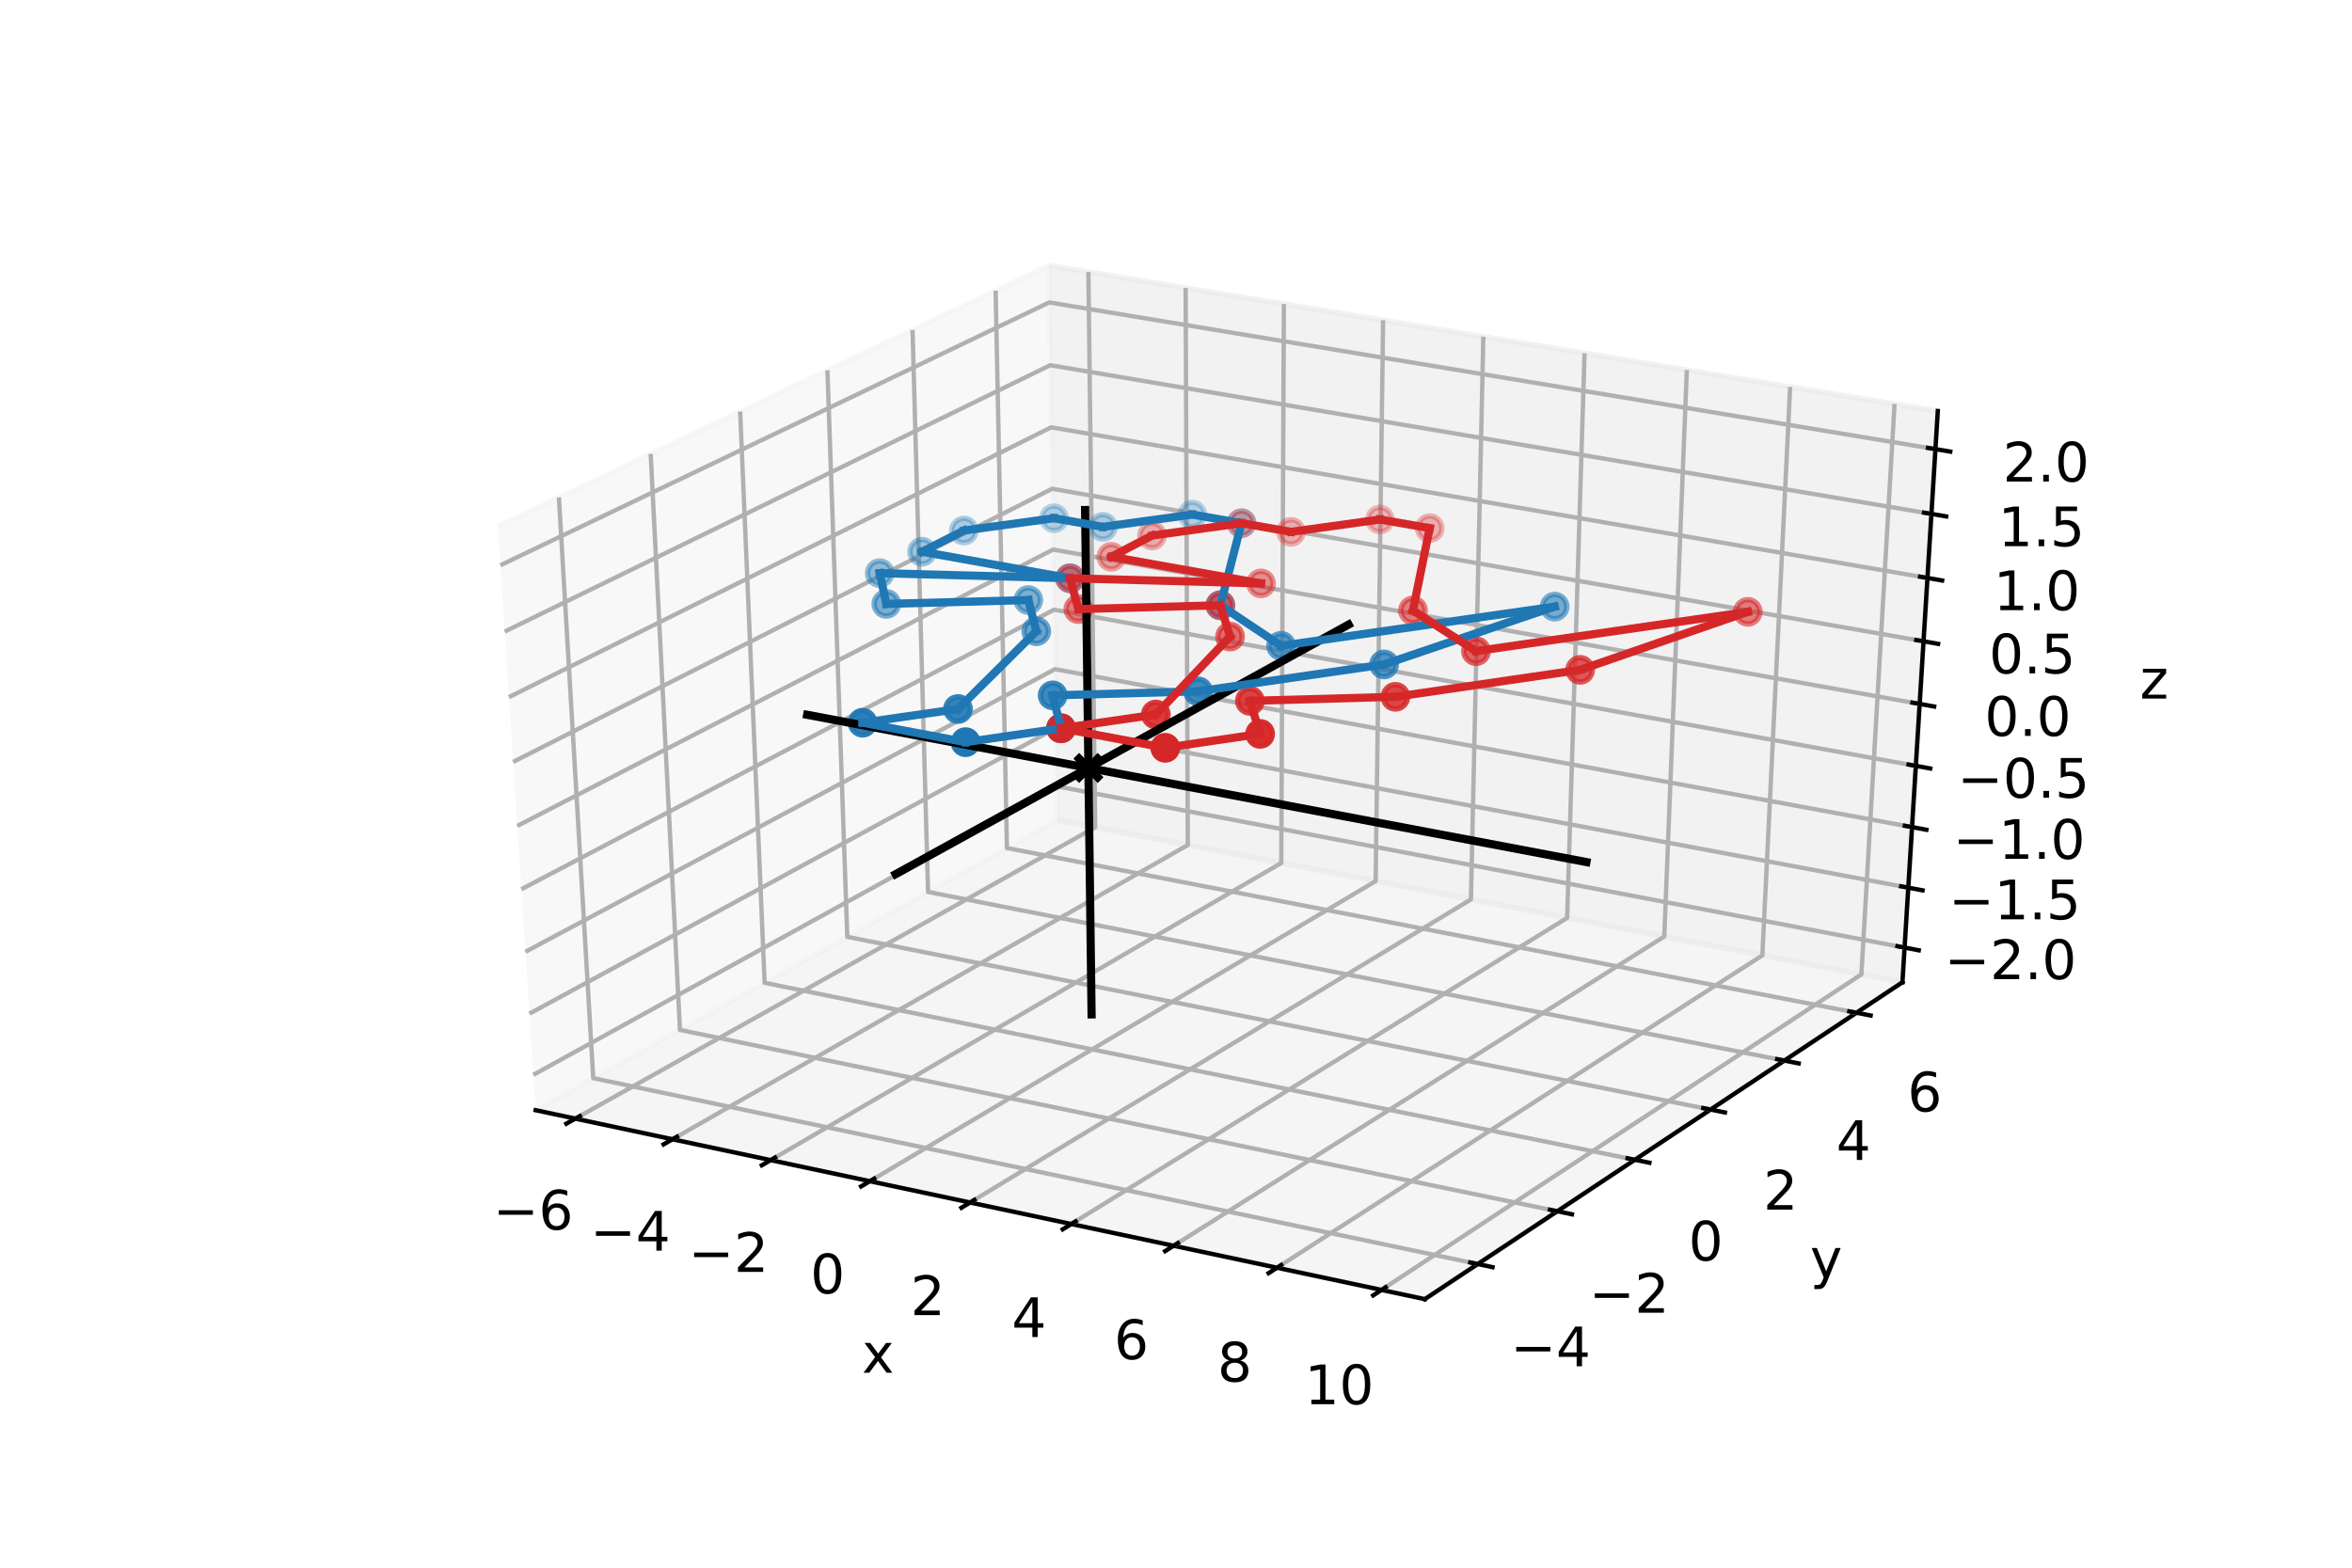 <?xml version="1.0" encoding="utf-8" standalone="no"?>
<!DOCTYPE svg PUBLIC "-//W3C//DTD SVG 1.1//EN"
  "http://www.w3.org/Graphics/SVG/1.1/DTD/svg11.dtd">
<!-- Created with matplotlib (http://matplotlib.org/) -->
<svg height="288pt" version="1.1" viewBox="0 0 432 288" width="432pt" xmlns="http://www.w3.org/2000/svg" xmlns:xlink="http://www.w3.org/1999/xlink">
 <defs>
  <style type="text/css">
*{stroke-linecap:butt;stroke-linejoin:round;}
  </style>
 </defs>
 <g id="figure_1">
  <g id="patch_1">
   <path d="M 0 288 
L 432 288 
L 432 0 
L 0 0 
z
" style="fill:#ffffff;"/>
  </g>
  <g id="patch_2">
   <path d="M 54 252 
L 388.8 252 
L 388.8 34.56 
L 54 34.56 
z
" style="fill:#ffffff;"/>
  </g>
  <g id="pane3d_1">
   <g id="patch_3">
    <path d="M 98.383 203.953 
L 194.204 150.642 
L 192.609 48.773 
L 91.445 96.672 
" style="fill:#f2f2f2;opacity:0.5;stroke:#f2f2f2;stroke-linejoin:miter;"/>
   </g>
  </g>
  <g id="pane3d_2">
   <g id="patch_4">
    <path d="M 194.204 150.642 
L 349.426 180.447 
L 355.921 75.505 
L 192.609 48.773 
" style="fill:#e6e6e6;opacity:0.5;stroke:#e6e6e6;stroke-linejoin:miter;"/>
   </g>
  </g>
  <g id="pane3d_3">
   <g id="patch_5">
    <path d="M 98.383 203.953 
L 261.697 238.666 
L 349.426 180.447 
L 194.204 150.642 
" style="fill:#ececec;opacity:0.5;stroke:#ececec;stroke-linejoin:miter;"/>
   </g>
  </g>
  <g id="axis3d_1">
   <g id="line2d_1">
    <path d="M 98.383 203.953 
L 261.697 238.666 
" style="fill:none;stroke:#000000;stroke-linecap:square;stroke-width:0.8;"/>
   </g>
   <g id="text_1">
    <!-- x -->
    <defs>
     <path d="M 54.891 54.688 
L 35.109 28.078 
L 55.906 0 
L 45.312 0 
L 29.391 21.484 
L 13.484 0 
L 2.875 0 
L 24.125 28.609 
L 4.688 54.688 
L 15.281 54.688 
L 29.781 35.203 
L 44.281 54.688 
z
" id="DejaVuSans-78"/>
    </defs>
    <g transform="translate(158.317 252.185)scale(0.1 -0.1)">
     <use xlink:href="#DejaVuSans-78"/>
    </g>
   </g>
   <g id="Line3DCollection_1">
    <path d="M 105.674 205.503 
L 201.156 151.977 
L 199.908 49.968 
" style="fill:none;stroke:#b0b0b0;stroke-width:0.8;"/>
    <path d="M 123.522 209.297 
L 218.165 155.243 
L 217.772 52.892 
" style="fill:none;stroke:#b0b0b0;stroke-width:0.8;"/>
    <path d="M 141.552 213.129 
L 235.336 158.54 
L 235.815 55.845 
" style="fill:none;stroke:#b0b0b0;stroke-width:0.8;"/>
    <path d="M 159.769 217.001 
L 252.671 161.868 
L 254.039 58.828 
" style="fill:none;stroke:#b0b0b0;stroke-width:0.8;"/>
    <path d="M 178.174 220.913 
L 270.172 165.229 
L 272.447 61.842 
" style="fill:none;stroke:#b0b0b0;stroke-width:0.8;"/>
    <path d="M 196.771 224.866 
L 287.842 168.622 
L 291.042 64.885 
" style="fill:none;stroke:#b0b0b0;stroke-width:0.8;"/>
    <path d="M 215.563 228.86 
L 305.683 172.047 
L 309.826 67.96 
" style="fill:none;stroke:#b0b0b0;stroke-width:0.8;"/>
    <path d="M 234.552 232.896 
L 323.698 175.506 
L 328.802 71.066 
" style="fill:none;stroke:#b0b0b0;stroke-width:0.8;"/>
    <path d="M 253.742 236.975 
L 341.889 178.999 
L 347.975 74.205 
" style="fill:none;stroke:#b0b0b0;stroke-width:0.8;"/>
   </g>
   <g id="xtick_1">
    <g id="line2d_2">
     <path d="M 106.497 205.042 
L 104.026 206.427 
" style="fill:none;stroke:#000000;stroke-linecap:square;stroke-width:0.8;"/>
    </g>
    <g id="text_2">
     <!-- −6 -->
     <defs>
      <path d="M 10.594 35.5 
L 73.188 35.5 
L 73.188 27.203 
L 10.594 27.203 
z
" id="DejaVuSans-2212"/>
      <path d="M 33.016 40.375 
Q 26.375 40.375 22.484 35.828 
Q 18.609 31.297 18.609 23.391 
Q 18.609 15.531 22.484 10.953 
Q 26.375 6.391 33.016 6.391 
Q 39.656 6.391 43.531 10.953 
Q 47.406 15.531 47.406 23.391 
Q 47.406 31.297 43.531 35.828 
Q 39.656 40.375 33.016 40.375 
z
M 52.594 71.297 
L 52.594 62.312 
Q 48.875 64.062 45.094 64.984 
Q 41.312 65.922 37.594 65.922 
Q 27.828 65.922 22.672 59.328 
Q 17.531 52.734 16.797 39.406 
Q 19.672 43.656 24.016 45.922 
Q 28.375 48.188 33.594 48.188 
Q 44.578 48.188 50.953 41.516 
Q 57.328 34.859 57.328 23.391 
Q 57.328 12.156 50.688 5.359 
Q 44.047 -1.422 33.016 -1.422 
Q 20.359 -1.422 13.672 8.266 
Q 6.984 17.969 6.984 36.375 
Q 6.984 53.656 15.188 63.938 
Q 23.391 74.219 37.203 74.219 
Q 40.922 74.219 44.703 73.484 
Q 48.484 72.75 52.594 71.297 
z
" id="DejaVuSans-36"/>
     </defs>
     <g transform="translate(90.557 225.887)scale(0.1 -0.1)">
      <use xlink:href="#DejaVuSans-2212"/>
      <use x="83.789" xlink:href="#DejaVuSans-36"/>
     </g>
    </g>
   </g>
   <g id="xtick_2">
    <g id="line2d_3">
     <path d="M 124.337 208.831 
L 121.887 210.23 
" style="fill:none;stroke:#000000;stroke-linecap:square;stroke-width:0.8;"/>
    </g>
    <g id="text_3">
     <!-- −4 -->
     <defs>
      <path d="M 37.797 64.312 
L 12.891 25.391 
L 37.797 25.391 
z
M 35.203 72.906 
L 47.609 72.906 
L 47.609 25.391 
L 58.016 25.391 
L 58.016 17.188 
L 47.609 17.188 
L 47.609 0 
L 37.797 0 
L 37.797 17.188 
L 4.891 17.188 
L 4.891 26.703 
z
" id="DejaVuSans-34"/>
     </defs>
     <g transform="translate(108.402 229.754)scale(0.1 -0.1)">
      <use xlink:href="#DejaVuSans-2212"/>
      <use x="83.789" xlink:href="#DejaVuSans-34"/>
     </g>
    </g>
   </g>
   <g id="xtick_3">
    <g id="line2d_4">
     <path d="M 142.361 212.658 
L 139.932 214.072 
" style="fill:none;stroke:#000000;stroke-linecap:square;stroke-width:0.8;"/>
    </g>
    <g id="text_4">
     <!-- −2 -->
     <defs>
      <path d="M 19.188 8.297 
L 53.609 8.297 
L 53.609 0 
L 7.328 0 
L 7.328 8.297 
Q 12.938 14.109 22.625 23.891 
Q 32.328 33.688 34.812 36.531 
Q 39.547 41.844 41.422 45.531 
Q 43.312 49.219 43.312 52.781 
Q 43.312 58.594 39.234 62.25 
Q 35.156 65.922 28.609 65.922 
Q 23.969 65.922 18.812 64.312 
Q 13.672 62.703 7.812 59.422 
L 7.812 69.391 
Q 13.766 71.781 18.938 73 
Q 24.125 74.219 28.422 74.219 
Q 39.75 74.219 46.484 68.547 
Q 53.219 62.891 53.219 53.422 
Q 53.219 48.922 51.531 44.891 
Q 49.859 40.875 45.406 35.406 
Q 44.188 33.984 37.641 27.219 
Q 31.109 20.453 19.188 8.297 
z
" id="DejaVuSans-32"/>
     </defs>
     <g transform="translate(126.431 233.66)scale(0.1 -0.1)">
      <use xlink:href="#DejaVuSans-2212"/>
      <use x="83.789" xlink:href="#DejaVuSans-32"/>
     </g>
    </g>
   </g>
   <g id="xtick_4">
    <g id="line2d_5">
     <path d="M 160.57 216.525 
L 158.163 217.954 
" style="fill:none;stroke:#000000;stroke-linecap:square;stroke-width:0.8;"/>
    </g>
    <g id="text_5">
     <!-- 0 -->
     <defs>
      <path d="M 31.781 66.406 
Q 24.172 66.406 20.328 58.906 
Q 16.5 51.422 16.5 36.375 
Q 16.5 21.391 20.328 13.891 
Q 24.172 6.391 31.781 6.391 
Q 39.453 6.391 43.281 13.891 
Q 47.125 21.391 47.125 36.375 
Q 47.125 51.422 43.281 58.906 
Q 39.453 66.406 31.781 66.406 
z
M 31.781 74.219 
Q 44.047 74.219 50.516 64.516 
Q 56.984 54.828 56.984 36.375 
Q 56.984 17.969 50.516 8.266 
Q 44.047 -1.422 31.781 -1.422 
Q 19.531 -1.422 13.062 8.266 
Q 6.594 17.969 6.594 36.375 
Q 6.594 54.828 13.062 64.516 
Q 19.531 74.219 31.781 74.219 
z
" id="DejaVuSans-30"/>
     </defs>
     <g transform="translate(148.835 237.607)scale(0.1 -0.1)">
      <use xlink:href="#DejaVuSans-30"/>
     </g>
    </g>
   </g>
   <g id="xtick_5">
    <g id="line2d_6">
     <path d="M 178.968 220.432 
L 176.584 221.876 
" style="fill:none;stroke:#000000;stroke-linecap:square;stroke-width:0.8;"/>
    </g>
    <g id="text_6">
     <!-- 2 -->
     <g transform="translate(167.239 241.595)scale(0.1 -0.1)">
      <use xlink:href="#DejaVuSans-32"/>
     </g>
    </g>
   </g>
   <g id="xtick_6">
    <g id="line2d_7">
     <path d="M 197.557 224.38 
L 195.196 225.838 
" style="fill:none;stroke:#000000;stroke-linecap:square;stroke-width:0.8;"/>
    </g>
    <g id="text_7">
     <!-- 4 -->
     <g transform="translate(185.835 245.624)scale(0.1 -0.1)">
      <use xlink:href="#DejaVuSans-34"/>
     </g>
    </g>
   </g>
   <g id="xtick_7">
    <g id="line2d_8">
     <path d="M 216.341 228.369 
L 214.003 229.843 
" style="fill:none;stroke:#000000;stroke-linecap:square;stroke-width:0.8;"/>
    </g>
    <g id="text_8">
     <!-- 6 -->
     <g transform="translate(204.626 249.696)scale(0.1 -0.1)">
      <use xlink:href="#DejaVuSans-36"/>
     </g>
    </g>
   </g>
   <g id="xtick_8">
    <g id="line2d_9">
     <path d="M 235.322 232.4 
L 233.009 233.889 
" style="fill:none;stroke:#000000;stroke-linecap:square;stroke-width:0.8;"/>
    </g>
    <g id="text_9">
     <!-- 8 -->
     <defs>
      <path d="M 31.781 34.625 
Q 24.75 34.625 20.719 30.859 
Q 16.703 27.094 16.703 20.516 
Q 16.703 13.922 20.719 10.156 
Q 24.75 6.391 31.781 6.391 
Q 38.812 6.391 42.859 10.172 
Q 46.922 13.969 46.922 20.516 
Q 46.922 27.094 42.891 30.859 
Q 38.875 34.625 31.781 34.625 
z
M 21.922 38.812 
Q 15.578 40.375 12.031 44.719 
Q 8.5 49.078 8.5 55.328 
Q 8.5 64.062 14.719 69.141 
Q 20.953 74.219 31.781 74.219 
Q 42.672 74.219 48.875 69.141 
Q 55.078 64.062 55.078 55.328 
Q 55.078 49.078 51.531 44.719 
Q 48 40.375 41.703 38.812 
Q 48.828 37.156 52.797 32.312 
Q 56.781 27.484 56.781 20.516 
Q 56.781 9.906 50.312 4.234 
Q 43.844 -1.422 31.781 -1.422 
Q 19.734 -1.422 13.25 4.234 
Q 6.781 9.906 6.781 20.516 
Q 6.781 27.484 10.781 32.312 
Q 14.797 37.156 21.922 38.812 
z
M 18.312 54.391 
Q 18.312 48.734 21.844 45.562 
Q 25.391 42.391 31.781 42.391 
Q 38.141 42.391 41.719 45.562 
Q 45.312 48.734 45.312 54.391 
Q 45.312 60.062 41.719 63.234 
Q 38.141 66.406 31.781 66.406 
Q 25.391 66.406 21.844 63.234 
Q 18.312 60.062 18.312 54.391 
z
" id="DejaVuSans-38"/>
     </defs>
     <g transform="translate(223.615 253.81)scale(0.1 -0.1)">
      <use xlink:href="#DejaVuSans-38"/>
     </g>
    </g>
   </g>
   <g id="xtick_9">
    <g id="line2d_10">
     <path d="M 254.504 236.474 
L 252.216 237.979 
" style="fill:none;stroke:#000000;stroke-linecap:square;stroke-width:0.8;"/>
    </g>
    <g id="text_10">
     <!-- 10 -->
     <defs>
      <path d="M 12.406 8.297 
L 28.516 8.297 
L 28.516 63.922 
L 10.984 60.406 
L 10.984 69.391 
L 28.422 72.906 
L 38.281 72.906 
L 38.281 8.297 
L 54.391 8.297 
L 54.391 0 
L 12.406 0 
z
" id="DejaVuSans-31"/>
     </defs>
     <g transform="translate(239.625 257.969)scale(0.1 -0.1)">
      <use xlink:href="#DejaVuSans-31"/>
      <use x="63.623" xlink:href="#DejaVuSans-30"/>
     </g>
    </g>
   </g>
  </g>
  <g id="axis3d_2">
   <g id="line2d_11">
    <path d="M 349.426 180.447 
L 261.697 238.666 
" style="fill:none;stroke:#000000;stroke-linecap:square;stroke-width:0.8;"/>
   </g>
   <g id="text_11">
    <!-- y -->
    <defs>
     <path d="M 32.172 -5.078 
Q 28.375 -14.844 24.75 -17.812 
Q 21.141 -20.797 15.094 -20.797 
L 7.906 -20.797 
L 7.906 -13.281 
L 13.188 -13.281 
Q 16.891 -13.281 18.938 -11.516 
Q 21 -9.766 23.484 -3.219 
L 25.094 0.875 
L 2.984 54.688 
L 12.5 54.688 
L 29.594 11.922 
L 46.688 54.688 
L 56.203 54.688 
z
" id="DejaVuSans-79"/>
    </defs>
    <g transform="translate(332.459 234.742)scale(0.1 -0.1)">
     <use xlink:href="#DejaVuSans-79"/>
    </g>
   </g>
   <g id="Line3DCollection_2">
    <path d="M 102.654 91.365 
L 108.963 198.067 
L 271.413 232.218 
" style="fill:none;stroke:#b0b0b0;stroke-width:0.8;"/>
    <path d="M 119.511 83.383 
L 124.892 189.205 
L 286.026 222.52 
" style="fill:none;stroke:#b0b0b0;stroke-width:0.8;"/>
    <path d="M 135.946 75.602 
L 140.441 180.554 
L 300.276 213.064 
" style="fill:none;stroke:#b0b0b0;stroke-width:0.8;"/>
    <path d="M 151.974 68.013 
L 155.626 172.106 
L 314.176 203.839 
" style="fill:none;stroke:#b0b0b0;stroke-width:0.8;"/>
    <path d="M 167.611 60.609 
L 170.457 163.854 
L 327.739 194.839 
" style="fill:none;stroke:#b0b0b0;stroke-width:0.8;"/>
    <path d="M 182.871 53.384 
L 184.948 155.792 
L 340.977 186.054 
" style="fill:none;stroke:#b0b0b0;stroke-width:0.8;"/>
   </g>
   <g id="xtick_10">
    <g id="line2d_12">
     <path d="M 270.054 231.932 
L 274.135 232.79 
" style="fill:none;stroke:#000000;stroke-linecap:square;stroke-width:0.8;"/>
    </g>
    <g id="text_12">
     <!-- −4 -->
     <g transform="translate(277.432 250.993)scale(0.1 -0.1)">
      <use xlink:href="#DejaVuSans-2212"/>
      <use x="83.789" xlink:href="#DejaVuSans-34"/>
     </g>
    </g>
   </g>
   <g id="xtick_11">
    <g id="line2d_13">
     <path d="M 284.679 222.242 
L 288.725 223.078 
" style="fill:none;stroke:#000000;stroke-linecap:square;stroke-width:0.8;"/>
    </g>
    <g id="text_13">
     <!-- −2 -->
     <g transform="translate(291.869 241.16)scale(0.1 -0.1)">
      <use xlink:href="#DejaVuSans-2212"/>
      <use x="83.789" xlink:href="#DejaVuSans-32"/>
     </g>
    </g>
   </g>
   <g id="xtick_12">
    <g id="line2d_14">
     <path d="M 298.94 212.792 
L 302.951 213.608 
" style="fill:none;stroke:#000000;stroke-linecap:square;stroke-width:0.8;"/>
    </g>
    <g id="text_14">
     <!-- 0 -->
     <g transform="translate(310.137 231.571)scale(0.1 -0.1)">
      <use xlink:href="#DejaVuSans-30"/>
     </g>
    </g>
   </g>
   <g id="xtick_13">
    <g id="line2d_15">
     <path d="M 312.852 203.574 
L 316.828 204.37 
" style="fill:none;stroke:#000000;stroke-linecap:square;stroke-width:0.8;"/>
    </g>
    <g id="text_15">
     <!-- 2 -->
     <g transform="translate(323.869 222.218)scale(0.1 -0.1)">
      <use xlink:href="#DejaVuSans-32"/>
     </g>
    </g>
   </g>
   <g id="xtick_14">
    <g id="line2d_16">
     <path d="M 326.426 194.58 
L 330.369 195.357 
" style="fill:none;stroke:#000000;stroke-linecap:square;stroke-width:0.8;"/>
    </g>
    <g id="text_16">
     <!-- 4 -->
     <g transform="translate(337.268 213.092)scale(0.1 -0.1)">
      <use xlink:href="#DejaVuSans-34"/>
     </g>
    </g>
   </g>
   <g id="xtick_15">
    <g id="line2d_17">
     <path d="M 339.675 185.801 
L 343.584 186.559 
" style="fill:none;stroke:#000000;stroke-linecap:square;stroke-width:0.8;"/>
    </g>
    <g id="text_17">
     <!-- 6 -->
     <g transform="translate(350.347 204.184)scale(0.1 -0.1)">
      <use xlink:href="#DejaVuSans-36"/>
     </g>
    </g>
   </g>
  </g>
  <g id="axis3d_3">
   <g id="line2d_18">
    <path d="M 349.426 180.447 
L 355.921 75.505 
" style="fill:none;stroke:#000000;stroke-linecap:square;stroke-width:0.8;"/>
   </g>
   <g id="text_18">
    <!-- z -->
    <defs>
     <path d="M 5.516 54.688 
L 48.188 54.688 
L 48.188 46.484 
L 14.406 7.172 
L 48.188 7.172 
L 48.188 0 
L 4.297 0 
L 4.297 8.203 
L 38.094 47.516 
L 5.516 47.516 
z
" id="DejaVuSans-7a"/>
    </defs>
    <g transform="translate(393.046 128.331)scale(0.1 -0.1)">
     <use xlink:href="#DejaVuSans-7a"/>
    </g>
   </g>
   <g id="Line3DCollection_3">
    <path d="M 349.82 174.082 
L 194.107 144.451 
L 97.963 197.457 
" style="fill:none;stroke:#b0b0b0;stroke-width:0.8;"/>
    <path d="M 350.501 163.076 
L 193.94 133.749 
L 97.236 186.221 
" style="fill:none;stroke:#b0b0b0;stroke-width:0.8;"/>
    <path d="M 351.19 151.948 
L 193.771 122.934 
L 96.501 174.856 
" style="fill:none;stroke:#b0b0b0;stroke-width:0.8;"/>
    <path d="M 351.886 140.697 
L 193.599 112.004 
L 95.758 163.361 
" style="fill:none;stroke:#b0b0b0;stroke-width:0.8;"/>
    <path d="M 352.59 129.32 
L 193.426 100.957 
L 95.006 151.733 
" style="fill:none;stroke:#b0b0b0;stroke-width:0.8;"/>
    <path d="M 353.302 117.815 
L 193.251 89.791 
L 94.245 139.97 
" style="fill:none;stroke:#b0b0b0;stroke-width:0.8;"/>
    <path d="M 354.022 106.18 
L 193.075 78.504 
L 93.475 128.069 
" style="fill:none;stroke:#b0b0b0;stroke-width:0.8;"/>
    <path d="M 354.75 94.413 
L 192.896 67.094 
L 92.697 116.029 
" style="fill:none;stroke:#b0b0b0;stroke-width:0.8;"/>
    <path d="M 355.487 82.511 
L 192.715 55.56 
L 91.909 103.846 
" style="fill:none;stroke:#b0b0b0;stroke-width:0.8;"/>
   </g>
   <g id="xtick_16">
    <g id="line2d_19">
     <path d="M 348.521 173.835 
L 352.421 174.577 
" style="fill:none;stroke:#000000;stroke-linecap:square;stroke-width:0.8;"/>
    </g>
    <g id="text_19">
     <!-- −2.0 -->
     <defs>
      <path d="M 10.688 12.406 
L 21 12.406 
L 21 0 
L 10.688 0 
z
" id="DejaVuSans-2e"/>
     </defs>
     <g transform="translate(357.129 179.875)scale(0.1 -0.1)">
      <use xlink:href="#DejaVuSans-2212"/>
      <use x="83.789" xlink:href="#DejaVuSans-32"/>
      <use x="147.412" xlink:href="#DejaVuSans-2e"/>
      <use x="179.199" xlink:href="#DejaVuSans-30"/>
     </g>
    </g>
   </g>
   <g id="xtick_17">
    <g id="line2d_20">
     <path d="M 349.195 162.831 
L 353.117 163.566 
" style="fill:none;stroke:#000000;stroke-linecap:square;stroke-width:0.8;"/>
    </g>
    <g id="text_20">
     <!-- −1.5 -->
     <defs>
      <path d="M 10.797 72.906 
L 49.516 72.906 
L 49.516 64.594 
L 19.828 64.594 
L 19.828 46.734 
Q 21.969 47.469 24.109 47.828 
Q 26.266 48.188 28.422 48.188 
Q 40.625 48.188 47.75 41.5 
Q 54.891 34.812 54.891 23.391 
Q 54.891 11.625 47.562 5.094 
Q 40.234 -1.422 26.906 -1.422 
Q 22.312 -1.422 17.547 -0.641 
Q 12.797 0.141 7.719 1.703 
L 7.719 11.625 
Q 12.109 9.234 16.797 8.062 
Q 21.484 6.891 26.703 6.891 
Q 35.156 6.891 40.078 11.328 
Q 45.016 15.766 45.016 23.391 
Q 45.016 31 40.078 35.438 
Q 35.156 39.891 26.703 39.891 
Q 22.75 39.891 18.812 39.016 
Q 14.891 38.141 10.797 36.281 
z
" id="DejaVuSans-35"/>
     </defs>
     <g transform="translate(357.915 168.887)scale(0.1 -0.1)">
      <use xlink:href="#DejaVuSans-2212"/>
      <use x="83.789" xlink:href="#DejaVuSans-31"/>
      <use x="147.412" xlink:href="#DejaVuSans-2e"/>
      <use x="179.199" xlink:href="#DejaVuSans-35"/>
     </g>
    </g>
   </g>
   <g id="xtick_18">
    <g id="line2d_21">
     <path d="M 349.876 151.706 
L 353.821 152.433 
" style="fill:none;stroke:#000000;stroke-linecap:square;stroke-width:0.8;"/>
    </g>
    <g id="text_21">
     <!-- −1.0 -->
     <g transform="translate(358.71 157.778)scale(0.1 -0.1)">
      <use xlink:href="#DejaVuSans-2212"/>
      <use x="83.789" xlink:href="#DejaVuSans-31"/>
      <use x="147.412" xlink:href="#DejaVuSans-2e"/>
      <use x="179.199" xlink:href="#DejaVuSans-30"/>
     </g>
    </g>
   </g>
   <g id="xtick_19">
    <g id="line2d_22">
     <path d="M 350.564 140.458 
L 354.532 141.177 
" style="fill:none;stroke:#000000;stroke-linecap:square;stroke-width:0.8;"/>
    </g>
    <g id="text_22">
     <!-- −0.5 -->
     <g transform="translate(359.513 146.546)scale(0.1 -0.1)">
      <use xlink:href="#DejaVuSans-2212"/>
      <use x="83.789" xlink:href="#DejaVuSans-30"/>
      <use x="147.412" xlink:href="#DejaVuSans-2e"/>
      <use x="179.199" xlink:href="#DejaVuSans-35"/>
     </g>
    </g>
   </g>
   <g id="xtick_20">
    <g id="line2d_23">
     <path d="M 351.261 129.083 
L 355.252 129.795 
" style="fill:none;stroke:#000000;stroke-linecap:square;stroke-width:0.8;"/>
    </g>
    <g id="text_23">
     <!-- 0.0 -->
     <g transform="translate(364.516 135.189)scale(0.1 -0.1)">
      <use xlink:href="#DejaVuSans-30"/>
      <use x="63.623" xlink:href="#DejaVuSans-2e"/>
      <use x="95.41" xlink:href="#DejaVuSans-30"/>
     </g>
    </g>
   </g>
   <g id="xtick_21">
    <g id="line2d_24">
     <path d="M 351.965 117.581 
L 355.979 118.284 
" style="fill:none;stroke:#000000;stroke-linecap:square;stroke-width:0.8;"/>
    </g>
    <g id="text_24">
     <!-- 0.5 -->
     <g transform="translate(365.337 123.705)scale(0.1 -0.1)">
      <use xlink:href="#DejaVuSans-30"/>
      <use x="63.623" xlink:href="#DejaVuSans-2e"/>
      <use x="95.41" xlink:href="#DejaVuSans-35"/>
     </g>
    </g>
   </g>
   <g id="xtick_22">
    <g id="line2d_25">
     <path d="M 352.677 105.949 
L 356.715 106.643 
" style="fill:none;stroke:#000000;stroke-linecap:square;stroke-width:0.8;"/>
    </g>
    <g id="text_25">
     <!-- 1.0 -->
     <g transform="translate(366.168 112.09)scale(0.1 -0.1)">
      <use xlink:href="#DejaVuSans-31"/>
      <use x="63.623" xlink:href="#DejaVuSans-2e"/>
      <use x="95.41" xlink:href="#DejaVuSans-30"/>
     </g>
    </g>
   </g>
   <g id="xtick_23">
    <g id="line2d_26">
     <path d="M 353.398 94.185 
L 357.459 94.87 
" style="fill:none;stroke:#000000;stroke-linecap:square;stroke-width:0.8;"/>
    </g>
    <g id="text_26">
     <!-- 1.5 -->
     <g transform="translate(367.008 100.345)scale(0.1 -0.1)">
      <use xlink:href="#DejaVuSans-31"/>
      <use x="63.623" xlink:href="#DejaVuSans-2e"/>
      <use x="95.41" xlink:href="#DejaVuSans-35"/>
     </g>
    </g>
   </g>
   <g id="xtick_24">
    <g id="line2d_27">
     <path d="M 354.126 82.286 
L 358.212 82.962 
" style="fill:none;stroke:#000000;stroke-linecap:square;stroke-width:0.8;"/>
    </g>
    <g id="text_27">
     <!-- 2.0 -->
     <g transform="translate(367.858 88.465)scale(0.1 -0.1)">
      <use xlink:href="#DejaVuSans-32"/>
      <use x="63.623" xlink:href="#DejaVuSans-2e"/>
      <use x="95.41" xlink:href="#DejaVuSans-30"/>
     </g>
    </g>
   </g>
  </g>
  <g id="axes_1">
   <g id="Path3DCollection_1">
    <defs>
     <path d="M -2.236 2.236 
L 2.236 -2.236 
M -2.236 -2.236 
L 2.236 2.236 
" id="ma80febe63f" style="stroke:#000000;stroke-width:1.5;"/>
    </defs>
    <g clip-path="url(#p531fb55446)">
     <use style="stroke:#000000;stroke-width:1.5;" x="199.914" xlink:href="#ma80febe63f" y="141.079"/>
    </g>
   </g>
   <g id="Path3DCollection_2">
    <defs>
     <path d="M 0 2.236 
C 0.593 2.236 1.162 2 1.581 1.581 
C 2 1.162 2.236 0.593 2.236 0 
C 2.236 -0.593 2 -1.162 1.581 -1.581 
C 1.162 -2 0.593 -2.236 0 -2.236 
C -0.593 -2.236 -1.162 -2 -1.581 -1.581 
C -2 -1.162 -2.236 -0.593 -2.236 0 
C -2.236 0.593 -2 1.162 -1.581 1.581 
C -1.162 2 -0.593 2.236 0 2.236 
z
" id="C0_0_07a7e355b3"/>
    </defs>
    <g clip-path="url(#p531fb55446)">
     <use style="fill:#1f77b4;fill-opacity:0.583;stroke:#1f77b4;stroke-opacity:0.583;" x="285.545" xlink:href="#C0_0_07a7e355b3" y="111.441"/>
    </g>
    <g clip-path="url(#p531fb55446)">
     <use style="fill:#1f77b4;fill-opacity:0.704;stroke:#1f77b4;stroke-opacity:0.704;" x="235.307" xlink:href="#C0_0_07a7e355b3" y="118.64"/>
    </g>
    <g clip-path="url(#p531fb55446)">
     <use style="fill:#1f77b4;fill-opacity:0.579;stroke:#1f77b4;stroke-opacity:0.579;" x="224.146" xlink:href="#C0_0_07a7e355b3" y="111.191"/>
    </g>
    <g clip-path="url(#p531fb55446)">
     <use style="fill:#1f77b4;fill-opacity:0.327;stroke:#1f77b4;stroke-opacity:0.327;" x="228.037" xlink:href="#C0_0_07a7e355b3" y="96.113"/>
    </g>
    <g clip-path="url(#p531fb55446)">
     <use style="fill:#1f77b4;fill-opacity:0.3;stroke:#1f77b4;stroke-opacity:0.3;" x="218.994" xlink:href="#C0_0_07a7e355b3" y="94.529"/>
    </g>
    <g clip-path="url(#p531fb55446)">
     <use style="fill:#1f77b4;fill-opacity:0.338;stroke:#1f77b4;stroke-opacity:0.338;" x="202.567" xlink:href="#C0_0_07a7e355b3" y="96.788"/>
    </g>
    <g clip-path="url(#p531fb55446)">
     <use style="fill:#1f77b4;fill-opacity:0.311;stroke:#1f77b4;stroke-opacity:0.311;" x="193.578" xlink:href="#C0_0_07a7e355b3" y="95.201"/>
    </g>
    <g clip-path="url(#p531fb55446)">
     <use style="fill:#1f77b4;fill-opacity:0.349;stroke:#1f77b4;stroke-opacity:0.349;" x="177.043" xlink:href="#C0_0_07a7e355b3" y="97.465"/>
    </g>
    <g clip-path="url(#p531fb55446)">
     <use style="fill:#1f77b4;fill-opacity:0.414;stroke:#1f77b4;stroke-opacity:0.414;" x="169.359" xlink:href="#C0_0_07a7e355b3" y="101.356"/>
    </g>
    <g clip-path="url(#p531fb55446)">
     <use style="fill:#1f77b4;fill-opacity:0.496;stroke:#1f77b4;stroke-opacity:0.496;" x="196.544" xlink:href="#C0_0_07a7e355b3" y="106.236"/>
    </g>
    <g clip-path="url(#p531fb55446)">
     <use style="fill:#1f77b4;fill-opacity:0.48;stroke:#1f77b4;stroke-opacity:0.48;" x="161.581" xlink:href="#C0_0_07a7e355b3" y="105.295"/>
    </g>
    <g clip-path="url(#p531fb55446)">
     <use style="fill:#1f77b4;fill-opacity:0.575;stroke:#1f77b4;stroke-opacity:0.575;" x="162.794" xlink:href="#C0_0_07a7e355b3" y="110.941"/>
    </g>
    <g clip-path="url(#p531fb55446)">
     <use style="fill:#1f77b4;fill-opacity:0.563;stroke:#1f77b4;stroke-opacity:0.563;" x="188.875" xlink:href="#C0_0_07a7e355b3" y="110.235"/>
    </g>
    <g clip-path="url(#p531fb55446)">
     <use style="fill:#1f77b4;fill-opacity:0.659;stroke:#1f77b4;stroke-opacity:0.659;" x="190.338" xlink:href="#C0_0_07a7e355b3" y="115.969"/>
    </g>
    <g clip-path="url(#p531fb55446)">
     <use style="fill:#1f77b4;fill-opacity:0.898;stroke:#1f77b4;stroke-opacity:0.898;" x="175.956" xlink:href="#C0_0_07a7e355b3" y="130.25"/>
    </g>
    <g clip-path="url(#p531fb55446)">
     <use style="fill:#1f77b4;fill-opacity:0.94;stroke:#1f77b4;stroke-opacity:0.94;" x="158.437" xlink:href="#C0_0_07a7e355b3" y="132.772"/>
    </g>
    <g clip-path="url(#p531fb55446)">
     <use style="fill:#1f77b4;stroke:#1f77b4;" x="177.348" xlink:href="#C0_0_07a7e355b3" y="136.345"/>
    </g>
    <g clip-path="url(#p531fb55446)">
     <use style="fill:#1f77b4;fill-opacity:0.957;stroke:#1f77b4;stroke-opacity:0.957;" x="194.889" xlink:href="#C0_0_07a7e355b3" y="133.796"/>
    </g>
    <g clip-path="url(#p531fb55446)">
     <use style="fill:#1f77b4;fill-opacity:0.856;stroke:#1f77b4;stroke-opacity:0.856;" x="193.345" xlink:href="#C0_0_07a7e355b3" y="127.747"/>
    </g>
    <g clip-path="url(#p531fb55446)">
     <use style="fill:#1f77b4;fill-opacity:0.844;stroke:#1f77b4;stroke-opacity:0.844;" x="220.066" xlink:href="#C0_0_07a7e355b3" y="127.004"/>
    </g>
    <g clip-path="url(#p531fb55446)">
     <use style="fill:#1f77b4;fill-opacity:0.761;stroke:#1f77b4;stroke-opacity:0.761;" x="254.219" xlink:href="#C0_0_07a7e355b3" y="122.064"/>
    </g>
   </g>
   <g id="Path3DCollection_3">
    <defs>
     <path d="M 0 2.236 
C 0.593 2.236 1.162 2 1.581 1.581 
C 2 1.162 2.236 0.593 2.236 0 
C 2.236 -0.593 2 -1.162 1.581 -1.581 
C 1.162 -2 0.593 -2.236 0 -2.236 
C -0.593 -2.236 -1.162 -2 -1.581 -1.581 
C -2 -1.162 -2.236 -0.593 -2.236 0 
C -2.236 0.593 -2 1.162 -1.581 1.581 
C -1.162 2 -0.593 2.236 0 2.236 
z
" id="C1_0_c2fad0bfe4"/>
    </defs>
    <g clip-path="url(#p531fb55446)">
     <use style="fill:#d62728;fill-opacity:0.583;stroke:#d62728;stroke-opacity:0.583;" x="321.025" xlink:href="#C1_0_c2fad0bfe4" y="112.401"/>
    </g>
    <g clip-path="url(#p531fb55446)">
     <use style="fill:#d62728;fill-opacity:0.704;stroke:#d62728;stroke-opacity:0.704;" x="271.105" xlink:href="#C1_0_c2fad0bfe4" y="119.621"/>
    </g>
    <g clip-path="url(#p531fb55446)">
     <use style="fill:#d62728;fill-opacity:0.579;stroke:#d62728;stroke-opacity:0.579;" x="259.522" xlink:href="#C1_0_c2fad0bfe4" y="112.15"/>
    </g>
    <g clip-path="url(#p531fb55446)">
     <use style="fill:#d62728;fill-opacity:0.327;stroke:#d62728;stroke-opacity:0.327;" x="262.596" xlink:href="#C1_0_c2fad0bfe4" y="97.027"/>
    </g>
    <g clip-path="url(#p531fb55446)">
     <use style="fill:#d62728;fill-opacity:0.3;stroke:#d62728;stroke-opacity:0.3;" x="253.453" xlink:href="#C1_0_c2fad0bfe4" y="95.439"/>
    </g>
    <g clip-path="url(#p531fb55446)">
     <use style="fill:#d62728;fill-opacity:0.338;stroke:#d62728;stroke-opacity:0.338;" x="237.126" xlink:href="#C1_0_c2fad0bfe4" y="97.705"/>
    </g>
    <g clip-path="url(#p531fb55446)">
     <use style="fill:#d62728;fill-opacity:0.311;stroke:#d62728;stroke-opacity:0.311;" x="228.037" xlink:href="#C1_0_c2fad0bfe4" y="96.113"/>
    </g>
    <g clip-path="url(#p531fb55446)">
     <use style="fill:#d62728;fill-opacity:0.349;stroke:#d62728;stroke-opacity:0.349;" x="211.601" xlink:href="#C1_0_c2fad0bfe4" y="98.384"/>
    </g>
    <g clip-path="url(#p531fb55446)">
     <use style="fill:#d62728;fill-opacity:0.414;stroke:#d62728;stroke-opacity:0.414;" x="204.119" xlink:href="#C1_0_c2fad0bfe4" y="102.286"/>
    </g>
    <g clip-path="url(#p531fb55446)">
     <use style="fill:#d62728;fill-opacity:0.496;stroke:#d62728;stroke-opacity:0.496;" x="231.608" xlink:href="#C1_0_c2fad0bfe4" y="107.18"/>
    </g>
    <g clip-path="url(#p531fb55446)">
     <use style="fill:#d62728;fill-opacity:0.48;stroke:#d62728;stroke-opacity:0.48;" x="196.544" xlink:href="#C1_0_c2fad0bfe4" y="106.236"/>
    </g>
    <g clip-path="url(#p531fb55446)">
     <use style="fill:#d62728;fill-opacity:0.575;stroke:#d62728;stroke-opacity:0.575;" x="198.066" xlink:href="#C1_0_c2fad0bfe4" y="111.899"/>
    </g>
    <g clip-path="url(#p531fb55446)">
     <use style="fill:#d62728;fill-opacity:0.563;stroke:#d62728;stroke-opacity:0.563;" x="224.146" xlink:href="#C1_0_c2fad0bfe4" y="111.191"/>
    </g>
    <g clip-path="url(#p531fb55446)">
     <use style="fill:#d62728;fill-opacity:0.659;stroke:#d62728;stroke-opacity:0.659;" x="225.924" xlink:href="#C1_0_c2fad0bfe4" y="116.942"/>
    </g>
    <g clip-path="url(#p531fb55446)">
     <use style="fill:#d62728;fill-opacity:0.898;stroke:#d62728;stroke-opacity:0.898;" x="212.299" xlink:href="#C1_0_c2fad0bfe4" y="131.266"/>
    </g>
    <g clip-path="url(#p531fb55446)">
     <use style="fill:#d62728;fill-opacity:0.94;stroke:#d62728;stroke-opacity:0.94;" x="194.889" xlink:href="#C1_0_c2fad0bfe4" y="133.796"/>
    </g>
    <g clip-path="url(#p531fb55446)">
     <use style="fill:#d62728;stroke:#d62728;" x="214.024" xlink:href="#C1_0_c2fad0bfe4" y="137.379"/>
    </g>
    <g clip-path="url(#p531fb55446)">
     <use style="fill:#d62728;fill-opacity:0.957;stroke:#d62728;stroke-opacity:0.957;" x="231.453" xlink:href="#C1_0_c2fad0bfe4" y="134.822"/>
    </g>
    <g clip-path="url(#p531fb55446)">
     <use style="fill:#d62728;fill-opacity:0.856;stroke:#d62728;stroke-opacity:0.856;" x="229.577" xlink:href="#C1_0_c2fad0bfe4" y="128.755"/>
    </g>
    <g clip-path="url(#p531fb55446)">
     <use style="fill:#d62728;fill-opacity:0.844;stroke:#d62728;stroke-opacity:0.844;" x="256.298" xlink:href="#C1_0_c2fad0bfe4" y="128.01"/>
    </g>
    <g clip-path="url(#p531fb55446)">
     <use style="fill:#d62728;fill-opacity:0.761;stroke:#d62728;stroke-opacity:0.761;" x="290.232" xlink:href="#C1_0_c2fad0bfe4" y="123.055"/>
    </g>
   </g>
   <g id="line2d_28">
    <path clip-path="url(#p531fb55446)" d="M 148.254 131.313 
L 291.38 158.371 
" style="fill:none;stroke:#000000;stroke-linecap:square;stroke-width:1.5;"/>
   </g>
   <g id="line2d_29">
    <path clip-path="url(#p531fb55446)" d="M 164.511 160.593 
L 247.697 114.742 
" style="fill:none;stroke:#000000;stroke-linecap:square;stroke-width:1.5;"/>
   </g>
   <g id="line2d_30">
    <path clip-path="url(#p531fb55446)" d="M 200.493 186.35 
L 199.308 93.7 
" style="fill:none;stroke:#000000;stroke-linecap:square;stroke-width:1.5;"/>
   </g>
   <g id="line2d_31">
    <path clip-path="url(#p531fb55446)" d="M 285.545 111.441 
L 235.307 118.64 
" style="fill:none;stroke:#1f77b4;stroke-linecap:square;stroke-width:1.5;"/>
   </g>
   <g id="line2d_32">
    <path clip-path="url(#p531fb55446)" d="M 235.307 118.64 
L 224.146 111.191 
" style="fill:none;stroke:#1f77b4;stroke-linecap:square;stroke-width:1.5;"/>
   </g>
   <g id="line2d_33">
    <path clip-path="url(#p531fb55446)" d="M 224.146 111.191 
L 228.037 96.113 
" style="fill:none;stroke:#1f77b4;stroke-linecap:square;stroke-width:1.5;"/>
   </g>
   <g id="line2d_34">
    <path clip-path="url(#p531fb55446)" d="M 228.037 96.113 
L 218.994 94.529 
" style="fill:none;stroke:#1f77b4;stroke-linecap:square;stroke-width:1.5;"/>
   </g>
   <g id="line2d_35">
    <path clip-path="url(#p531fb55446)" d="M 218.994 94.529 
L 202.567 96.788 
" style="fill:none;stroke:#1f77b4;stroke-linecap:square;stroke-width:1.5;"/>
   </g>
   <g id="line2d_36">
    <path clip-path="url(#p531fb55446)" d="M 202.567 96.788 
L 193.578 95.201 
" style="fill:none;stroke:#1f77b4;stroke-linecap:square;stroke-width:1.5;"/>
   </g>
   <g id="line2d_37">
    <path clip-path="url(#p531fb55446)" d="M 193.578 95.201 
L 177.043 97.465 
" style="fill:none;stroke:#1f77b4;stroke-linecap:square;stroke-width:1.5;"/>
   </g>
   <g id="line2d_38">
    <path clip-path="url(#p531fb55446)" d="M 177.043 97.465 
L 169.359 101.356 
" style="fill:none;stroke:#1f77b4;stroke-linecap:square;stroke-width:1.5;"/>
   </g>
   <g id="line2d_39">
    <path clip-path="url(#p531fb55446)" d="M 169.359 101.356 
L 196.544 106.236 
" style="fill:none;stroke:#1f77b4;stroke-linecap:square;stroke-width:1.5;"/>
   </g>
   <g id="line2d_40">
    <path clip-path="url(#p531fb55446)" d="M 196.544 106.236 
L 161.581 105.295 
" style="fill:none;stroke:#1f77b4;stroke-linecap:square;stroke-width:1.5;"/>
   </g>
   <g id="line2d_41">
    <path clip-path="url(#p531fb55446)" d="M 161.581 105.295 
L 162.794 110.941 
" style="fill:none;stroke:#1f77b4;stroke-linecap:square;stroke-width:1.5;"/>
   </g>
   <g id="line2d_42">
    <path clip-path="url(#p531fb55446)" d="M 162.794 110.941 
L 188.875 110.235 
" style="fill:none;stroke:#1f77b4;stroke-linecap:square;stroke-width:1.5;"/>
   </g>
   <g id="line2d_43">
    <path clip-path="url(#p531fb55446)" d="M 188.875 110.235 
L 190.338 115.969 
" style="fill:none;stroke:#1f77b4;stroke-linecap:square;stroke-width:1.5;"/>
   </g>
   <g id="line2d_44">
    <path clip-path="url(#p531fb55446)" d="M 190.338 115.969 
L 175.956 130.25 
" style="fill:none;stroke:#1f77b4;stroke-linecap:square;stroke-width:1.5;"/>
   </g>
   <g id="line2d_45">
    <path clip-path="url(#p531fb55446)" d="M 175.956 130.25 
L 158.437 132.772 
" style="fill:none;stroke:#1f77b4;stroke-linecap:square;stroke-width:1.5;"/>
   </g>
   <g id="line2d_46">
    <path clip-path="url(#p531fb55446)" d="M 158.437 132.772 
L 177.348 136.345 
" style="fill:none;stroke:#1f77b4;stroke-linecap:square;stroke-width:1.5;"/>
   </g>
   <g id="line2d_47">
    <path clip-path="url(#p531fb55446)" d="M 177.348 136.345 
L 194.889 133.796 
" style="fill:none;stroke:#1f77b4;stroke-linecap:square;stroke-width:1.5;"/>
   </g>
   <g id="line2d_48">
    <path clip-path="url(#p531fb55446)" d="M 194.889 133.796 
L 193.345 127.747 
" style="fill:none;stroke:#1f77b4;stroke-linecap:square;stroke-width:1.5;"/>
   </g>
   <g id="line2d_49">
    <path clip-path="url(#p531fb55446)" d="M 193.345 127.747 
L 220.066 127.004 
" style="fill:none;stroke:#1f77b4;stroke-linecap:square;stroke-width:1.5;"/>
   </g>
   <g id="line2d_50">
    <path clip-path="url(#p531fb55446)" d="M 220.066 127.004 
L 254.219 122.064 
" style="fill:none;stroke:#1f77b4;stroke-linecap:square;stroke-width:1.5;"/>
   </g>
   <g id="line2d_51">
    <path clip-path="url(#p531fb55446)" d="M 254.219 122.064 
L 285.545 111.441 
" style="fill:none;stroke:#1f77b4;stroke-linecap:square;stroke-width:1.5;"/>
   </g>
   <g id="line2d_52">
    <path clip-path="url(#p531fb55446)" d="M 321.025 112.401 
L 271.105 119.621 
" style="fill:none;stroke:#d62728;stroke-linecap:square;stroke-width:1.5;"/>
   </g>
   <g id="line2d_53">
    <path clip-path="url(#p531fb55446)" d="M 271.105 119.621 
L 259.522 112.15 
" style="fill:none;stroke:#d62728;stroke-linecap:square;stroke-width:1.5;"/>
   </g>
   <g id="line2d_54">
    <path clip-path="url(#p531fb55446)" d="M 259.522 112.15 
L 262.596 97.027 
" style="fill:none;stroke:#d62728;stroke-linecap:square;stroke-width:1.5;"/>
   </g>
   <g id="line2d_55">
    <path clip-path="url(#p531fb55446)" d="M 262.596 97.027 
L 253.453 95.439 
" style="fill:none;stroke:#d62728;stroke-linecap:square;stroke-width:1.5;"/>
   </g>
   <g id="line2d_56">
    <path clip-path="url(#p531fb55446)" d="M 253.453 95.439 
L 237.126 97.705 
" style="fill:none;stroke:#d62728;stroke-linecap:square;stroke-width:1.5;"/>
   </g>
   <g id="line2d_57">
    <path clip-path="url(#p531fb55446)" d="M 237.126 97.705 
L 228.037 96.113 
" style="fill:none;stroke:#d62728;stroke-linecap:square;stroke-width:1.5;"/>
   </g>
   <g id="line2d_58">
    <path clip-path="url(#p531fb55446)" d="M 228.037 96.113 
L 211.601 98.384 
" style="fill:none;stroke:#d62728;stroke-linecap:square;stroke-width:1.5;"/>
   </g>
   <g id="line2d_59">
    <path clip-path="url(#p531fb55446)" d="M 211.601 98.384 
L 204.119 102.286 
" style="fill:none;stroke:#d62728;stroke-linecap:square;stroke-width:1.5;"/>
   </g>
   <g id="line2d_60">
    <path clip-path="url(#p531fb55446)" d="M 204.119 102.286 
L 231.608 107.18 
" style="fill:none;stroke:#d62728;stroke-linecap:square;stroke-width:1.5;"/>
   </g>
   <g id="line2d_61">
    <path clip-path="url(#p531fb55446)" d="M 231.608 107.18 
L 196.544 106.236 
" style="fill:none;stroke:#d62728;stroke-linecap:square;stroke-width:1.5;"/>
   </g>
   <g id="line2d_62">
    <path clip-path="url(#p531fb55446)" d="M 196.544 106.236 
L 198.066 111.899 
" style="fill:none;stroke:#d62728;stroke-linecap:square;stroke-width:1.5;"/>
   </g>
   <g id="line2d_63">
    <path clip-path="url(#p531fb55446)" d="M 198.066 111.899 
L 224.146 111.191 
" style="fill:none;stroke:#d62728;stroke-linecap:square;stroke-width:1.5;"/>
   </g>
   <g id="line2d_64">
    <path clip-path="url(#p531fb55446)" d="M 224.146 111.191 
L 225.924 116.942 
" style="fill:none;stroke:#d62728;stroke-linecap:square;stroke-width:1.5;"/>
   </g>
   <g id="line2d_65">
    <path clip-path="url(#p531fb55446)" d="M 225.924 116.942 
L 212.299 131.266 
" style="fill:none;stroke:#d62728;stroke-linecap:square;stroke-width:1.5;"/>
   </g>
   <g id="line2d_66">
    <path clip-path="url(#p531fb55446)" d="M 212.299 131.266 
L 194.889 133.796 
" style="fill:none;stroke:#d62728;stroke-linecap:square;stroke-width:1.5;"/>
   </g>
   <g id="line2d_67">
    <path clip-path="url(#p531fb55446)" d="M 194.889 133.796 
L 214.024 137.379 
" style="fill:none;stroke:#d62728;stroke-linecap:square;stroke-width:1.5;"/>
   </g>
   <g id="line2d_68">
    <path clip-path="url(#p531fb55446)" d="M 214.024 137.379 
L 231.453 134.822 
" style="fill:none;stroke:#d62728;stroke-linecap:square;stroke-width:1.5;"/>
   </g>
   <g id="line2d_69">
    <path clip-path="url(#p531fb55446)" d="M 231.453 134.822 
L 229.577 128.755 
" style="fill:none;stroke:#d62728;stroke-linecap:square;stroke-width:1.5;"/>
   </g>
   <g id="line2d_70">
    <path clip-path="url(#p531fb55446)" d="M 229.577 128.755 
L 256.298 128.01 
" style="fill:none;stroke:#d62728;stroke-linecap:square;stroke-width:1.5;"/>
   </g>
   <g id="line2d_71">
    <path clip-path="url(#p531fb55446)" d="M 256.298 128.01 
L 290.232 123.055 
" style="fill:none;stroke:#d62728;stroke-linecap:square;stroke-width:1.5;"/>
   </g>
   <g id="line2d_72">
    <path clip-path="url(#p531fb55446)" d="M 290.232 123.055 
L 321.025 112.401 
" style="fill:none;stroke:#d62728;stroke-linecap:square;stroke-width:1.5;"/>
   </g>
  </g>
 </g>
 <defs>
  <clipPath id="p531fb55446">
   <rect height="217.44" width="334.8" x="54" y="34.56"/>
  </clipPath>
 </defs>
</svg>
